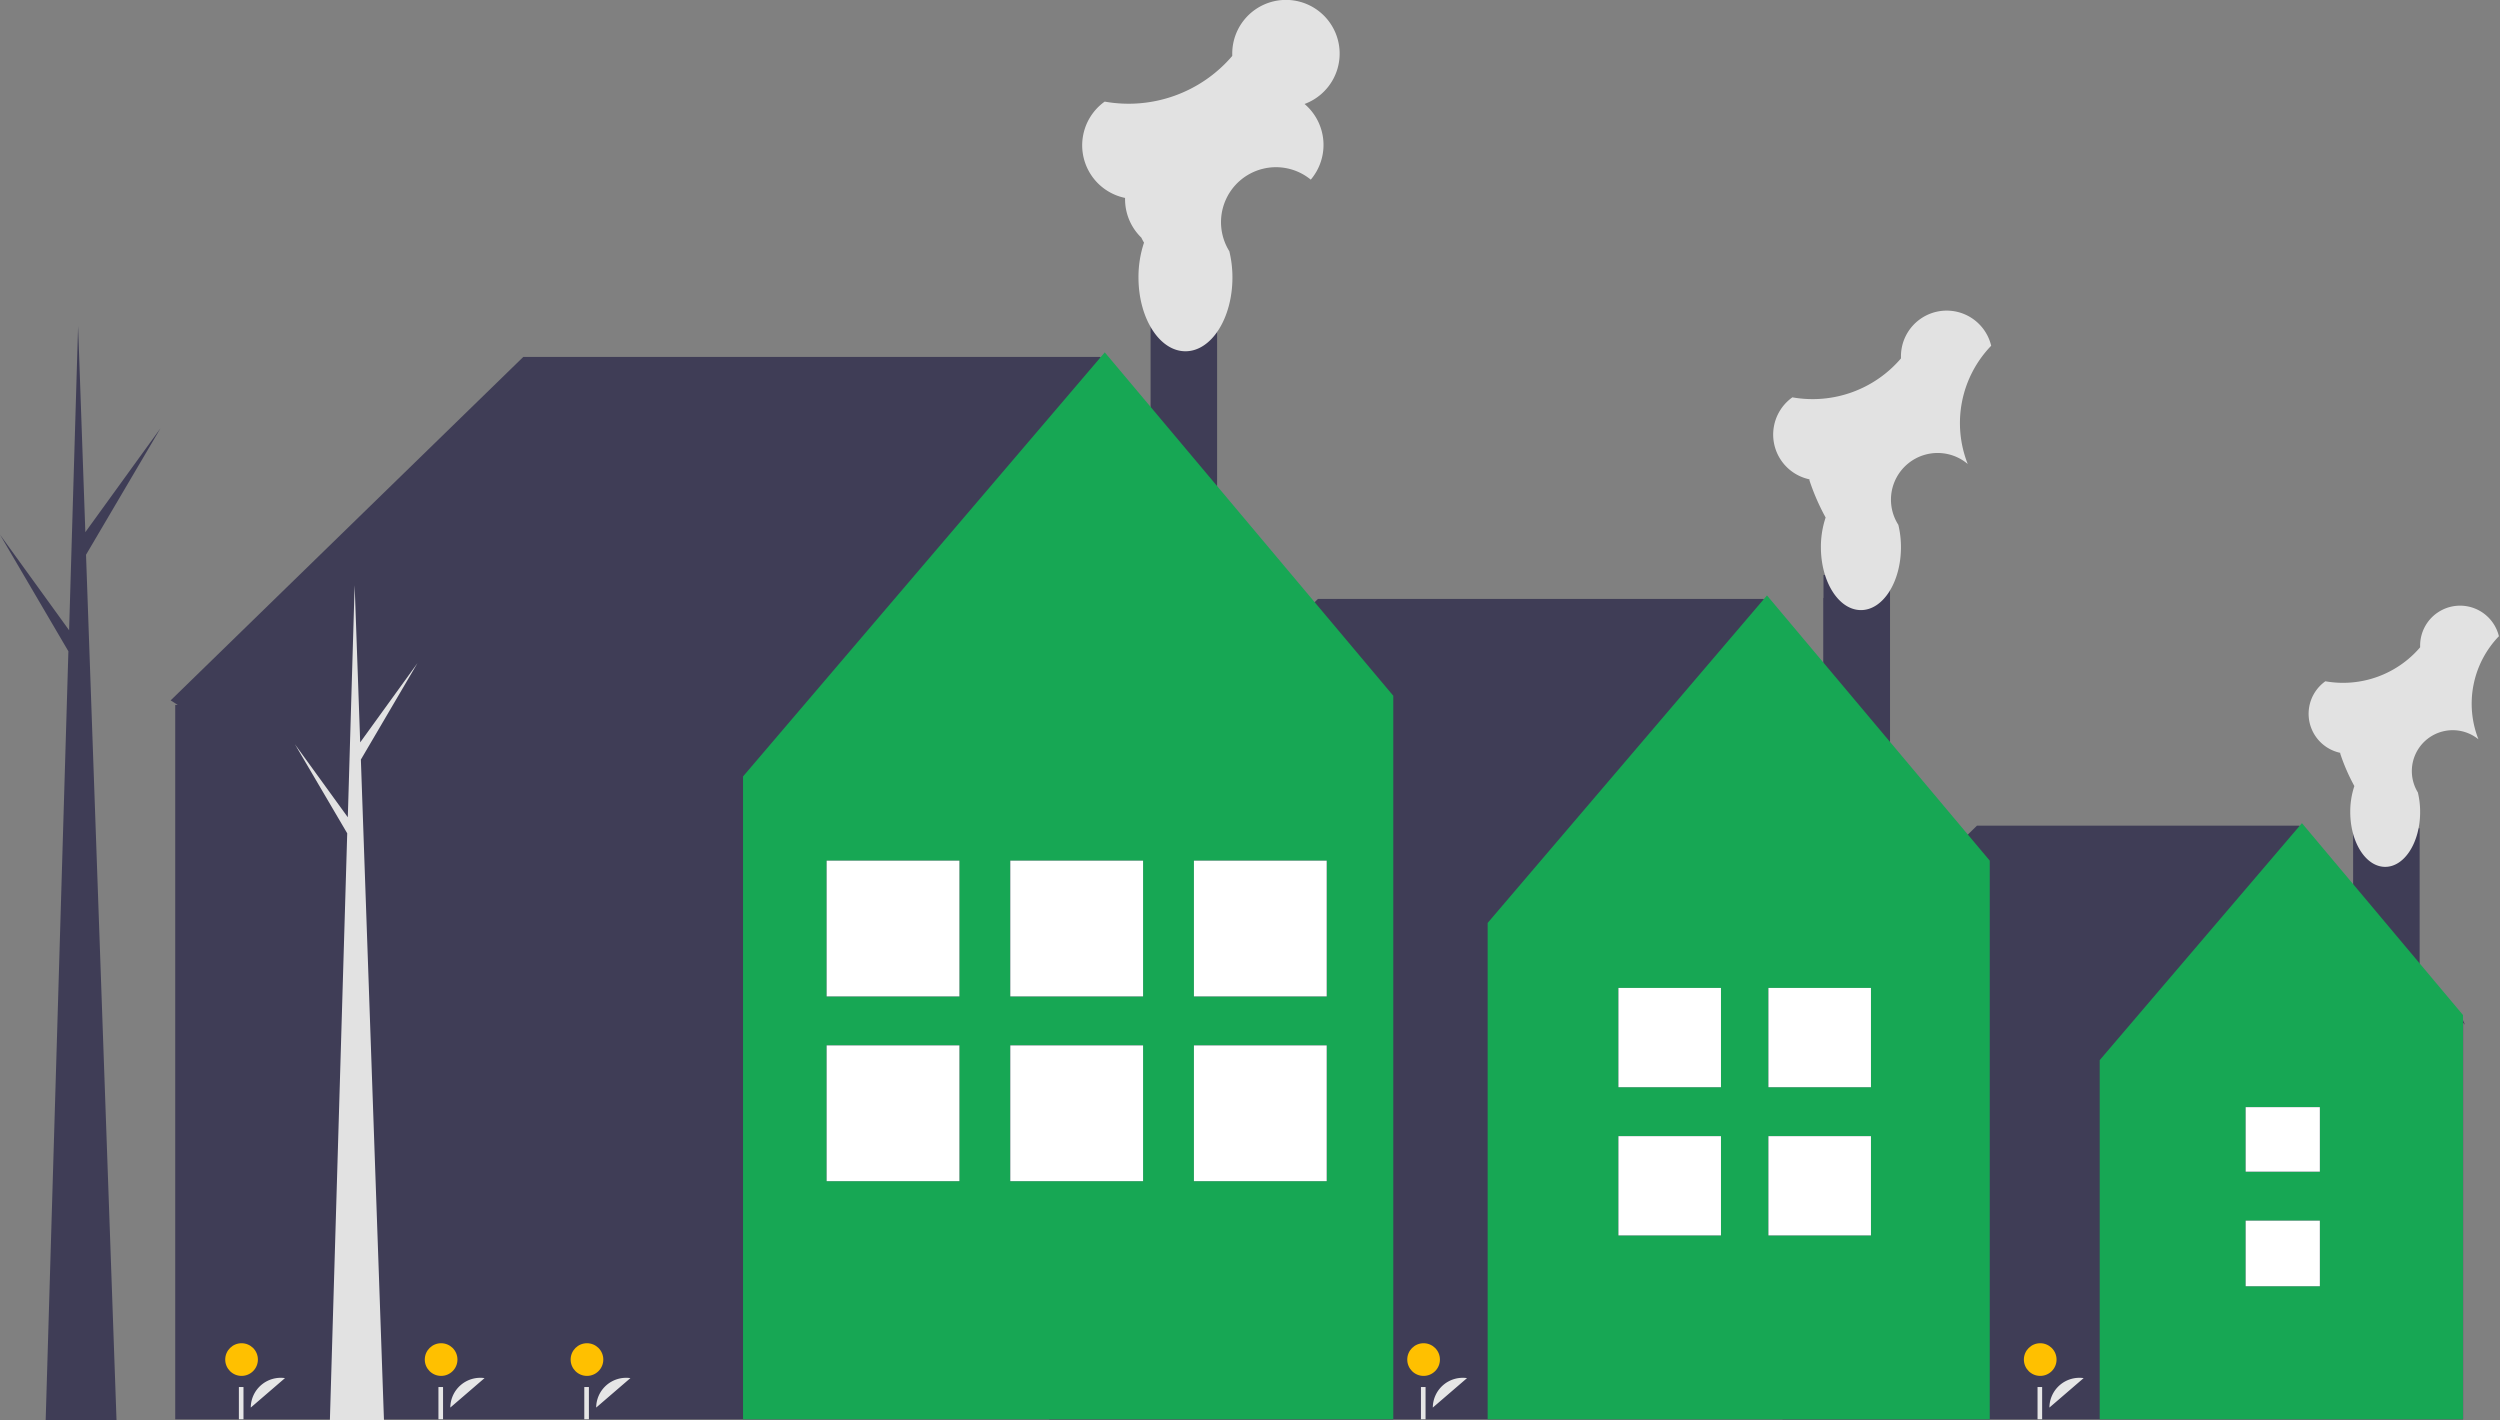 <svg id="Group_454" data-name="Group 454" xmlns="http://www.w3.org/2000/svg" width="80.353" height="45.644" viewBox="0 0 80.353 45.644">
  <rect x="0" y="0" width="80.353" height="45.644" fill="#808080" stroke="none"/>
  <rect id="Rectangle_570" data-name="Rectangle 570" width="2.138" height="7.401" transform="translate(75.632 26.621)" fill="#3f3d56"/>
  <path id="Path_1199" data-name="Path 1199" d="M636.2,300.359l-5.322-6.4H620.519l-6.332,6.168.128.082h-.046V313.04h21.875V300.211Z" transform="translate(-556.976 -267.422)" fill="#3f3d56"/>
  <path id="Path_1200" data-name="Path 1200" d="M949.941,431.948c0,.009,0,.018,0,.028a6.226,6.226,0,0,0,.453,1.04,2.594,2.594,0,0,0-.132.832c0,.975.5,1.765,1.123,1.765s1.123-.79,1.123-1.765a2.67,2.67,0,0,0-.073-.627,1.314,1.314,0,0,1,1.947-1.708,3.124,3.124,0,0,1,.658-3.313,1.284,1.284,0,0,0-2.532.3c0,.019,0,.037,0,.056a3.259,3.259,0,0,1-3.046,1.092,1.283,1.283,0,0,0,.479,2.3Z" transform="translate(-874.722 -407.751)" fill="#e2e2e2"/>
  <path id="Path_1201" data-name="Path 1201" d="M725.171,293.125l-6.5,7.617v11.544h11.677V299.293Z" transform="translate(-651.184 -266.668)" fill="#17a754"/>
  <rect id="Rectangle_571" data-name="Rectangle 571" width="2.385" height="2.108" transform="translate(72.178 39.233)" fill="#3f3d56"/>
  <rect id="Rectangle_572" data-name="Rectangle 572" width="2.385" height="2.074" transform="translate(72.178 35.585)" fill="#3f3d56"/>
  <rect id="Rectangle_573" data-name="Rectangle 573" width="2.385" height="2.108" transform="translate(72.178 39.233)" fill="#fff"/>
  <rect id="Rectangle_574" data-name="Rectangle 574" width="2.385" height="2.074" transform="translate(72.178 35.585)" fill="#fff"/>
  <path id="Path_1202" data-name="Path 1202" d="M127.719,152.049l-9.432-11.233H99.743L88.41,151.854l.229.147h-.082v22.96h39.149V152Z" transform="translate(-82.925 -129.343)" fill="#3f3d56"/>
  <rect id="Rectangle_575" data-name="Rectangle 575" width="2.138" height="7.401" transform="translate(36.981 10.421)" fill="#3f3d56"/>
  <rect id="Rectangle_576" data-name="Rectangle 576" width="2.138" height="7.401" transform="translate(58.609 19.22)" fill="#3f3d56"/>
  <rect id="Rectangle_577" data-name="Rectangle 577" width="2.138" height="7.401" transform="translate(58.609 18.48)" fill="#3f3d56"/>
  <path id="Path_1206" data-name="Path 1206" d="M404.655,228.553l-7.3-8.668H383.037l-8.751,8.524.177.114H374.4v17.729h30.23V228.522Z" transform="translate(-340.677 -200.634)" fill="#3f3d56"/>
  <path id="Path_1207" data-name="Path 1207" d="M527.662,218.73l-8.978,10.526V245.21h16.138V227.254Z" transform="translate(-470.869 -199.592)" fill="#17a754"/>
  <path id="Path_1208" data-name="Path 1208" d="M287.037,139.32,275.41,152.951v20.661h20.9V150.358Z" transform="translate(-251.528 -127.995)" fill="#17a754"/>
  <path id="Path_1209" data-name="Path 1209" d="M341.806,680.452a.963.963,0,0,1,1.1-.947" transform="translate(-327.332 -635.211)" fill="#e6e6e6"/>
  <circle id="Ellipse_60" data-name="Ellipse 60" cx="0.525" cy="0.525" r="0.525" transform="translate(13.653 43.173)" fill="#ffc000"/>
  <rect id="Rectangle_578" data-name="Rectangle 578" width="0.148" height="1.036" transform="translate(14.092 44.581)" fill="#e6e6e6"/>
  <path id="Path_1210" data-name="Path 1210" d="M389.452,680.452a.963.963,0,0,1,1.1-.947" transform="translate(-370.29 -635.211)" fill="#e6e6e6"/>
  <circle id="Ellipse_61" data-name="Ellipse 61" cx="0.525" cy="0.525" r="0.525" transform="translate(18.341 43.173)" fill="#ffc000"/>
  <rect id="Rectangle_579" data-name="Rectangle 579" width="0.148" height="1.036" transform="translate(18.78 44.581)" fill="#e6e6e6"/>
  <path id="Path_1211" data-name="Path 1211" d="M662.789,680.452a.963.963,0,0,1,1.1-.947" transform="translate(-616.737 -635.211)" fill="#e6e6e6"/>
  <circle id="Ellipse_62" data-name="Ellipse 62" cx="0.525" cy="0.525" r="0.525" transform="translate(45.231 43.173)" fill="#ffc000"/>
  <rect id="Rectangle_580" data-name="Rectangle 580" width="0.148" height="1.036" transform="translate(45.671 44.581)" fill="#e6e6e6"/>
  <path id="Path_1212" data-name="Path 1212" d="M864.24,680.452a.963.963,0,0,1,1.1-.947" transform="translate(-798.369 -635.211)" fill="#e6e6e6"/>
  <circle id="Ellipse_63" data-name="Ellipse 63" cx="0.525" cy="0.525" r="0.525" transform="translate(65.05 43.173)" fill="#ffc000"/>
  <rect id="Rectangle_581" data-name="Rectangle 581" width="0.148" height="1.036" transform="translate(65.489 44.581)" fill="#e6e6e6"/>
  <path id="Path_1213" data-name="Path 1213" d="M276.606,680.452a.963.963,0,0,1,1.1-.947" transform="translate(-268.546 -635.211)" fill="#e6e6e6"/>
  <circle id="Ellipse_64" data-name="Ellipse 64" cx="0.525" cy="0.525" r="0.525" transform="translate(7.239 43.173)" fill="#ffc000"/>
  <rect id="Rectangle_582" data-name="Rectangle 582" width="0.148" height="1.036" transform="translate(7.678 44.581)" fill="#e6e6e6"/>
  <path id="Path_1214" data-name="Path 1214" d="M775.172,336.326c0,.011,0,.021,0,.032a7.127,7.127,0,0,0,.519,1.191,2.969,2.969,0,0,0-.152.953c0,1.117.576,2.022,1.287,2.022s1.286-.905,1.286-2.022a3.064,3.064,0,0,0-.084-.718,1.5,1.5,0,0,1,2.23-1.956,3.579,3.579,0,0,1,.754-3.8,1.47,1.47,0,0,0-2.9.343c0,.022,0,.043,0,.064a3.732,3.732,0,0,1-3.49,1.251,1.47,1.47,0,0,0,.548,2.635Z" transform="translate(-717.013 -320.915)" fill="#e2e2e2"/>
  <path id="Path_1215" data-name="Path 1215" d="M133,217.9l-1.841,2.547-.178-5.052-.22,7.459-1.7-2.347,1.681,2.863-.557,18.86h1.738L131.181,221Z" transform="translate(-119.582 -196.586)" fill="#e2e2e2"/>
  <path id="Path_1216" data-name="Path 1216" d="M37.814,134.063,35.4,137.4l-.233-6.619-.289,9.772-2.223-3.075,2.2,3.751-.73,24.711h2.277l-.98-27.814Z" transform="translate(-32.657 -120.296)" fill="#3f3d56"/>
  <path id="Path_1219" data-name="Path 1219" d="M549.719,235.72c0,.013,0,.025,0,.038a1.721,1.721,0,0,0,.523,1.237,1.7,1.7,0,0,0,.086.161,3.486,3.486,0,0,0-.178,1.118c0,1.311.676,2.373,1.51,2.373s1.51-1.062,1.51-2.373a3.587,3.587,0,0,0-.1-.843,1.766,1.766,0,0,1,2.618-2.3,1.726,1.726,0,0,0-.2-2.432,1.726,1.726,0,1,0-2.324-1.619c0,.025,0,.05,0,.075a4.381,4.381,0,0,1-4.1,1.468,1.726,1.726,0,0,0,.644,3.093Z" transform="translate(-513.558 -229.357)" fill="#e2e2e2"/>
  <rect id="Rectangle_583" data-name="Rectangle 583" width="4.268" height="4.364" transform="translate(26.569 27.662)" fill="#3f3d56"/>
  <rect id="Rectangle_584" data-name="Rectangle 584" width="4.268" height="4.364" transform="translate(26.569 33.6)" fill="#3f3d56"/>
  <rect id="Rectangle_585" data-name="Rectangle 585" width="4.268" height="4.364" transform="translate(26.569 27.662)" fill="#fff"/>
  <rect id="Rectangle_586" data-name="Rectangle 586" width="4.268" height="4.364" transform="translate(26.569 33.6)" fill="#fff"/>
  <rect id="Rectangle_587" data-name="Rectangle 587" width="4.268" height="4.364" transform="translate(32.472 27.662)" fill="#3f3d56"/>
  <rect id="Rectangle_588" data-name="Rectangle 588" width="4.268" height="4.364" transform="translate(32.472 33.6)" fill="#3f3d56"/>
  <rect id="Rectangle_589" data-name="Rectangle 589" width="4.268" height="4.364" transform="translate(32.472 27.662)" fill="#fff"/>
  <rect id="Rectangle_590" data-name="Rectangle 590" width="4.268" height="4.364" transform="translate(32.472 33.6)" fill="#fff"/>
  <rect id="Rectangle_591" data-name="Rectangle 591" width="4.268" height="4.364" transform="translate(38.374 27.662)" fill="#3f3d56"/>
  <rect id="Rectangle_592" data-name="Rectangle 592" width="4.268" height="4.364" transform="translate(38.374 33.6)" fill="#3f3d56"/>
  <rect id="Rectangle_593" data-name="Rectangle 593" width="4.268" height="4.364" transform="translate(38.374 27.662)" fill="#fff"/>
  <rect id="Rectangle_594" data-name="Rectangle 594" width="4.268" height="4.364" transform="translate(38.374 33.6)" fill="#fff"/>
  <rect id="Rectangle_595" data-name="Rectangle 595" width="3.296" height="3.191" transform="translate(52.018 36.517)" fill="#3f3d56"/>
  <rect id="Rectangle_596" data-name="Rectangle 596" width="3.296" height="3.191" transform="translate(52.018 31.753)" fill="#3f3d56"/>
  <rect id="Rectangle_597" data-name="Rectangle 597" width="3.296" height="3.191" transform="translate(52.018 36.517)" fill="#fff"/>
  <rect id="Rectangle_598" data-name="Rectangle 598" width="3.296" height="3.191" transform="translate(52.018 31.753)" fill="#fff"/>
  <rect id="Rectangle_599" data-name="Rectangle 599" width="3.296" height="3.191" transform="translate(56.839 36.517)" fill="#3f3d56"/>
  <rect id="Rectangle_600" data-name="Rectangle 600" width="3.296" height="3.191" transform="translate(56.839 31.753)" fill="#3f3d56"/>
  <rect id="Rectangle_601" data-name="Rectangle 601" width="3.296" height="3.191" transform="translate(56.839 36.517)" fill="#fff"/>
  <rect id="Rectangle_602" data-name="Rectangle 602" width="3.296" height="3.191" transform="translate(56.839 31.753)" fill="#fff"/>
</svg>
